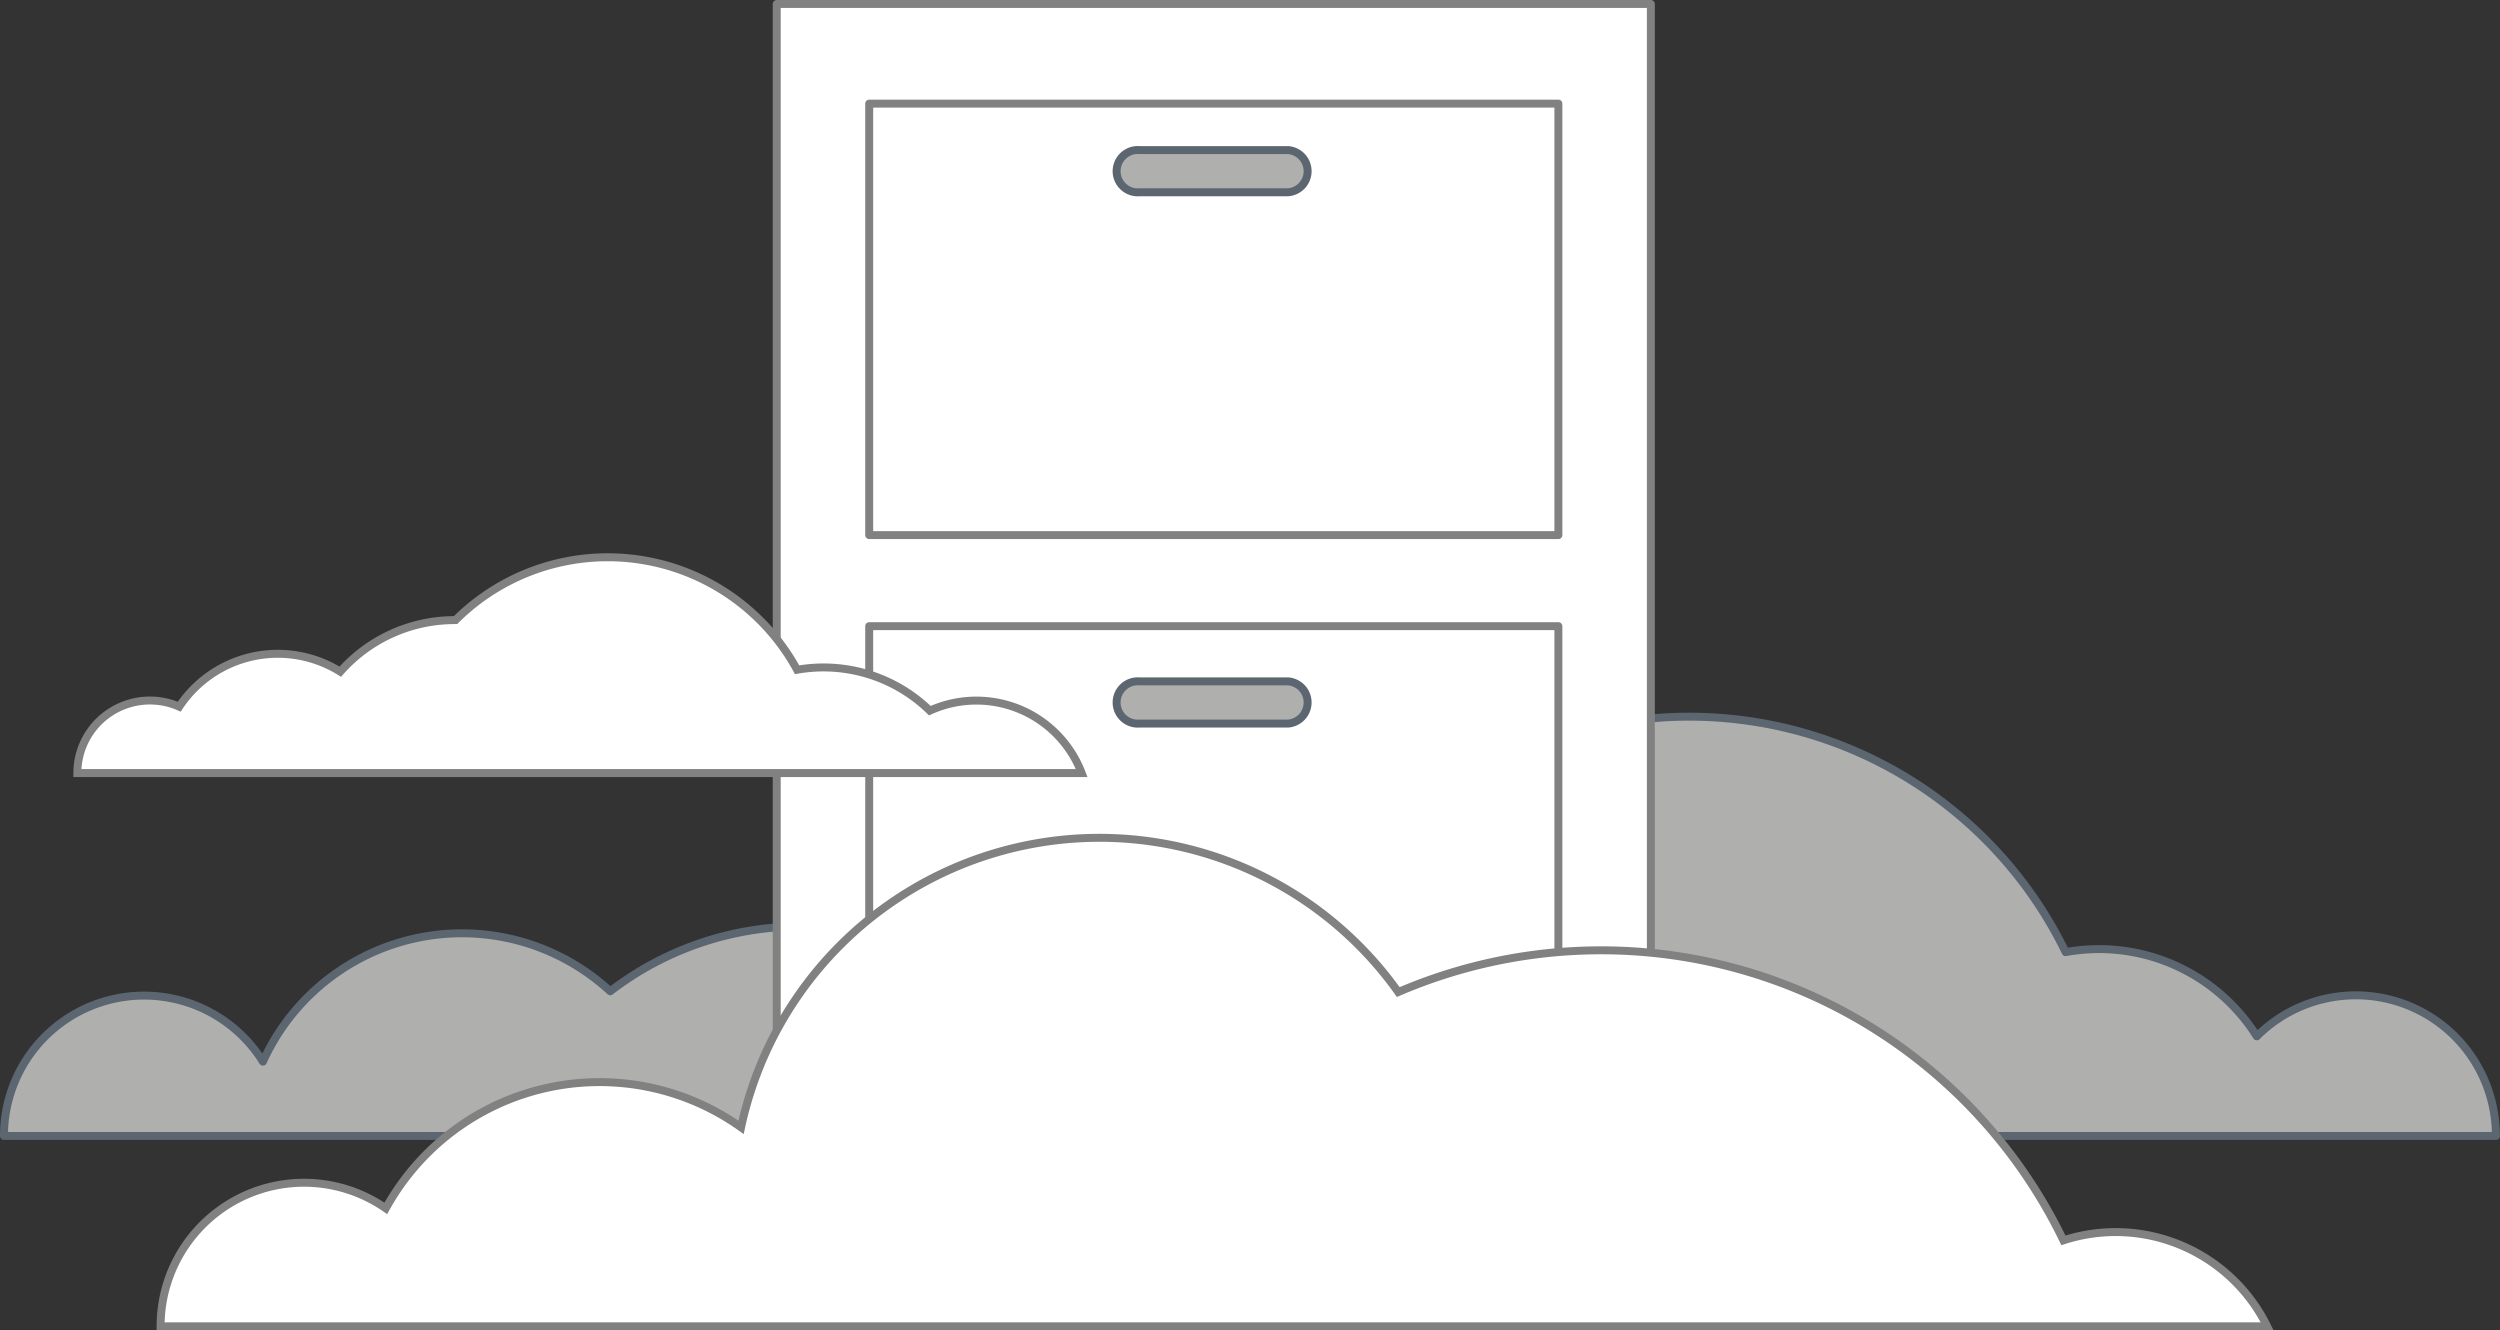 <svg xmlns="http://www.w3.org/2000/svg" width="157.07" height="83.58">
  <rect width="100%" height="100%" fill="#333333" stroke="none"/>
  <style>
    .st0{fill:#afafae;stroke:#5b6670;stroke-width:.5;stroke-miterlimit:10}.st0,.st1{stroke-linejoin:round}.st1,.st2{fill:#fff;stroke:#818181;stroke-width:.5;stroke-miterlimit:10}
  </style>
  <path class="st0" d="M.25 71.37v-.03a8.8 8.8 0 0 1 16.27-4.64 13.73 13.73 0 0 1 21.82-4.42 19.65 19.65 0 0 1 19.27-2.67 19.72 19.72 0 0 1 27.57-4.18 26.3 26.3 0 0 1 44.6 4.39 11.7 11.7 0 0 1 12.01 5.29 8.8 8.8 0 0 1 15.02 6.23l.01.03H.25z"/>
  <path class="st1" d="M48.8.25h54.92v83.08H48.8z"/>
  <path class="st1" d="M54.61 6.51h43.3v27.11h-43.3zM54.61 39.34h43.3v37.73h-43.3z"/>
  <path class="st0" d="M80.93 12.08H71.6a1.33 1.33 0 1 1 0-2.65h9.34a1.33 1.33 0 0 1 0 2.65zM80.93 45.46H71.6a1.33 1.33 0 1 1 0-2.65h9.34a1.33 1.33 0 0 1 0 2.65z"/>
  <path class="st2" d="M142.44 83.33a10.61 10.61 0 0 0-12.8-5.4 32.26 32.26 0 0 0-41.79-15.6 23.03 23.03 0 0 0-41.29 8.5 15.33 15.33 0 0 0-22.32 5.09 9.01 9.01 0 0 0-14.15 7.4v.01h132.35zM67.96 48.57a7.08 7.08 0 0 0-9.54-3.92 9.57 9.57 0 0 0-8.34-2.57 13.55 13.55 0 0 0-21.46-3.12h-.06a9.58 9.58 0 0 0-7.18 3.24 7.43 7.43 0 0 0-10.12 2.2 4.56 4.56 0 0 0-6.4 4.17h63.1z"/>
</svg>

